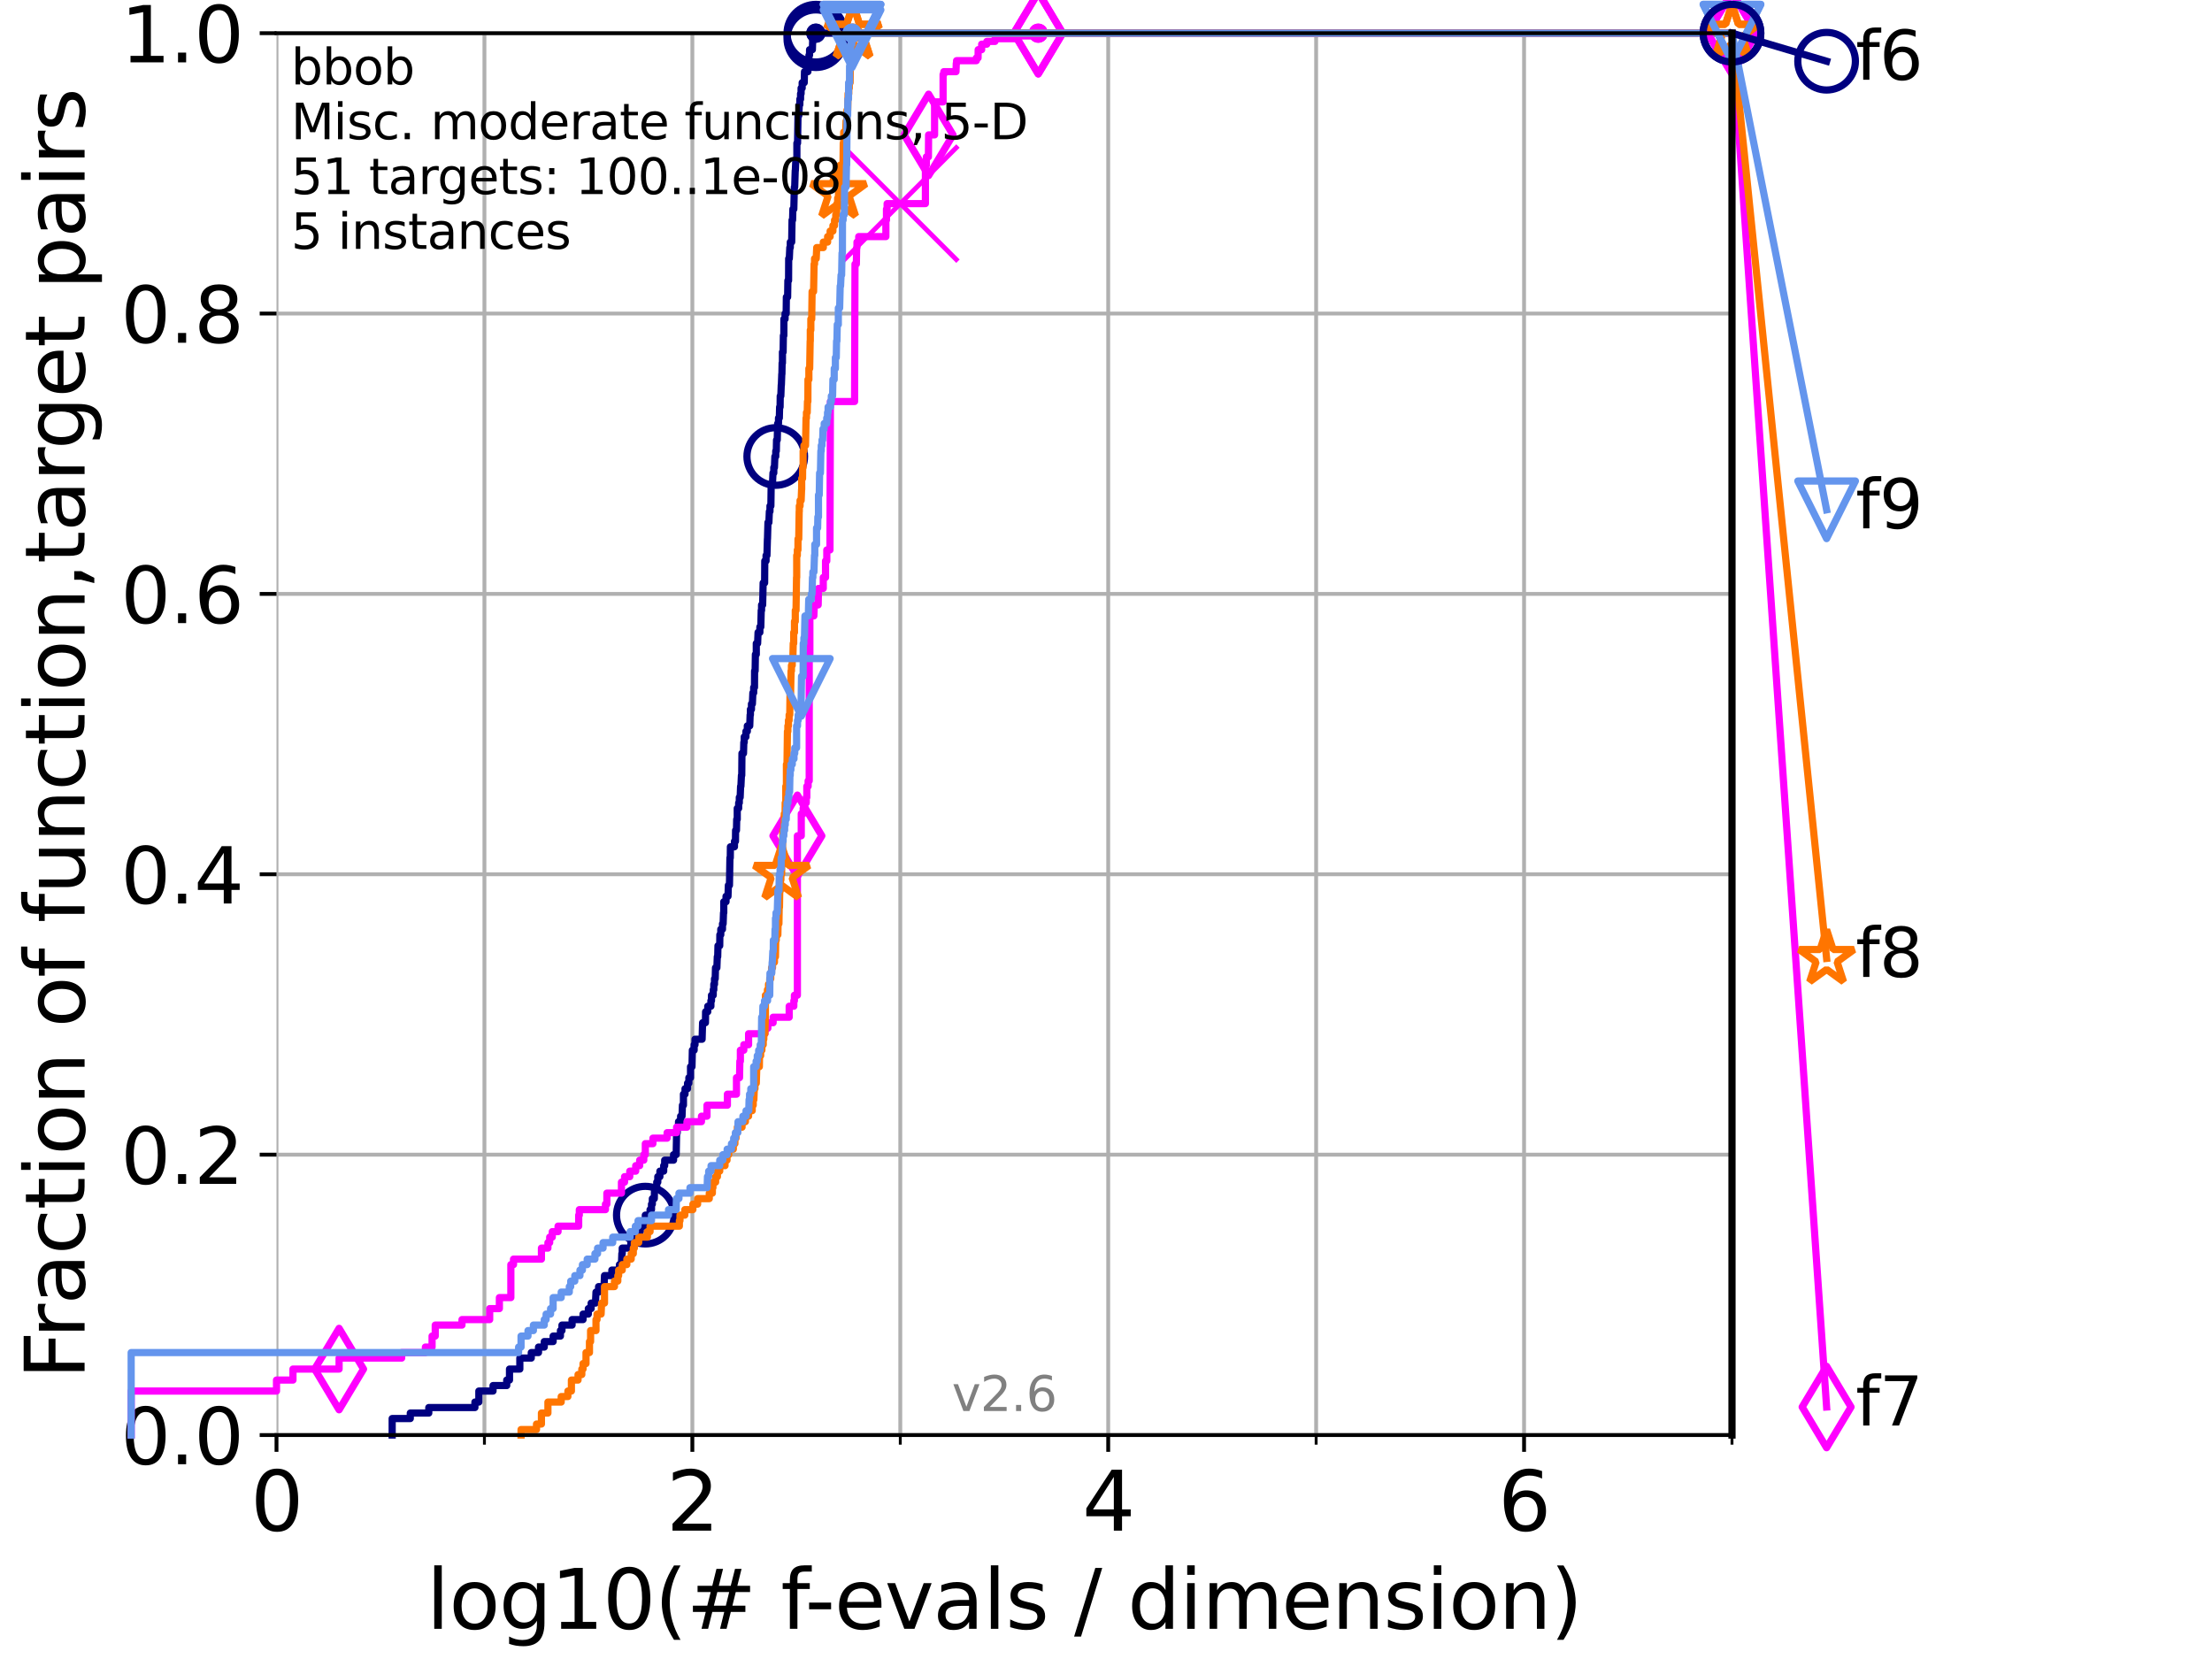 <?xml version="1.0" encoding="utf-8" standalone="no"?>
<!DOCTYPE svg PUBLIC "-//W3C//DTD SVG 1.1//EN"
  "http://www.w3.org/Graphics/SVG/1.1/DTD/svg11.dtd">
<svg xmlns:xlink="http://www.w3.org/1999/xlink" width="460.8pt" height="345.6pt" viewBox="0 0 460.8 345.6" xmlns="http://www.w3.org/2000/svg" version="1.1">
 <defs>
  <style type="text/css">*{stroke-linejoin: round; stroke-linecap: butt}</style>
 </defs>
 <g id="figure_1">
  <g id="patch_1">
   <path d="M 0 345.6 
L 460.8 345.6 
L 460.8 0 
L 0 0 
z
" style="fill: #ffffff"/>
  </g>
  <g id="axes_1">
   <g id="patch_2">
    <path d="M 57.6 298.944 
L 360.806 298.944 
L 360.806 6.912 
L 57.6 6.912 
z
" style="fill: #ffffff"/>
   </g>
   <g id="matplotlib.axis_1">
    <g id="xtick_1">
     <g id="line2d_1">
      <path d="M 57.6 298.944 
L 57.6 6.912 
" clip-path="url(#p0a3bfbf26c)" style="fill: none; stroke: #b0b0b0; stroke-width: 0.8; stroke-linecap: square"/>
     </g>
     <g id="line2d_2">
      <defs>
       <path id="m9d7743ea3b" d="M 0 0 
L 0 3.5 
" style="stroke: #000000; stroke-width: 0.8"/>
      </defs>
      <g>
       <use xlink:href="#m9d7743ea3b" x="57.6" y="298.944" style="stroke: #000000; stroke-width: 0.8"/>
      </g>
     </g>
     <g id="text_1">
      <!-- 0 -->
      <g transform="translate(52.192 318.861)scale(0.17 -0.17)">
       <defs>
        <path id="DejaVuSans-30" d="M 2034 4250 
Q 1547 4250 1301 3770 
Q 1056 3291 1056 2328 
Q 1056 1369 1301 889 
Q 1547 409 2034 409 
Q 2525 409 2770 889 
Q 3016 1369 3016 2328 
Q 3016 3291 2770 3770 
Q 2525 4250 2034 4250 
z
M 2034 4750 
Q 2819 4750 3233 4129 
Q 3647 3509 3647 2328 
Q 3647 1150 3233 529 
Q 2819 -91 2034 -91 
Q 1250 -91 836 529 
Q 422 1150 422 2328 
Q 422 3509 836 4129 
Q 1250 4750 2034 4750 
z
" transform="scale(0.016)"/>
       </defs>
       <use xlink:href="#DejaVuSans-30"/>
      </g>
     </g>
    </g>
    <g id="xtick_2">
     <g id="line2d_3">
      <path d="M 144.23 298.944 
L 144.23 6.912 
" clip-path="url(#p0a3bfbf26c)" style="fill: none; stroke: #b0b0b0; stroke-width: 0.8; stroke-linecap: square"/>
     </g>
     <g id="line2d_4">
      <g>
       <use xlink:href="#m9d7743ea3b" x="144.23" y="298.944" style="stroke: #000000; stroke-width: 0.8"/>
      </g>
     </g>
     <g id="text_2">
      <!-- 2 -->
      <g transform="translate(138.822 318.861)scale(0.17 -0.17)">
       <defs>
        <path id="DejaVuSans-32" d="M 1228 531 
L 3431 531 
L 3431 0 
L 469 0 
L 469 531 
Q 828 903 1448 1529 
Q 2069 2156 2228 2338 
Q 2531 2678 2651 2914 
Q 2772 3150 2772 3378 
Q 2772 3750 2511 3984 
Q 2250 4219 1831 4219 
Q 1534 4219 1204 4116 
Q 875 4013 500 3803 
L 500 4441 
Q 881 4594 1212 4672 
Q 1544 4750 1819 4750 
Q 2544 4750 2975 4387 
Q 3406 4025 3406 3419 
Q 3406 3131 3298 2873 
Q 3191 2616 2906 2266 
Q 2828 2175 2409 1742 
Q 1991 1309 1228 531 
z
" transform="scale(0.016)"/>
       </defs>
       <use xlink:href="#DejaVuSans-32"/>
      </g>
     </g>
    </g>
    <g id="xtick_3">
     <g id="line2d_5">
      <path d="M 230.861 298.944 
L 230.861 6.912 
" clip-path="url(#p0a3bfbf26c)" style="fill: none; stroke: #b0b0b0; stroke-width: 0.8; stroke-linecap: square"/>
     </g>
     <g id="line2d_6">
      <g>
       <use xlink:href="#m9d7743ea3b" x="230.861" y="298.944" style="stroke: #000000; stroke-width: 0.8"/>
      </g>
     </g>
     <g id="text_3">
      <!-- 4 -->
      <g transform="translate(225.453 318.861)scale(0.17 -0.17)">
       <defs>
        <path id="DejaVuSans-34" d="M 2419 4116 
L 825 1625 
L 2419 1625 
L 2419 4116 
z
M 2253 4666 
L 3047 4666 
L 3047 1625 
L 3713 1625 
L 3713 1100 
L 3047 1100 
L 3047 0 
L 2419 0 
L 2419 1100 
L 313 1100 
L 313 1709 
L 2253 4666 
z
" transform="scale(0.016)"/>
       </defs>
       <use xlink:href="#DejaVuSans-34"/>
      </g>
     </g>
    </g>
    <g id="xtick_4">
     <g id="line2d_7">
      <path d="M 317.491 298.944 
L 317.491 6.912 
" clip-path="url(#p0a3bfbf26c)" style="fill: none; stroke: #b0b0b0; stroke-width: 0.8; stroke-linecap: square"/>
     </g>
     <g id="line2d_8">
      <g>
       <use xlink:href="#m9d7743ea3b" x="317.491" y="298.944" style="stroke: #000000; stroke-width: 0.8"/>
      </g>
     </g>
     <g id="text_4">
      <!-- 6 -->
      <g transform="translate(312.083 318.861)scale(0.17 -0.17)">
       <defs>
        <path id="DejaVuSans-36" d="M 2113 2584 
Q 1688 2584 1439 2293 
Q 1191 2003 1191 1497 
Q 1191 994 1439 701 
Q 1688 409 2113 409 
Q 2538 409 2786 701 
Q 3034 994 3034 1497 
Q 3034 2003 2786 2293 
Q 2538 2584 2113 2584 
z
M 3366 4563 
L 3366 3988 
Q 3128 4100 2886 4159 
Q 2644 4219 2406 4219 
Q 1781 4219 1451 3797 
Q 1122 3375 1075 2522 
Q 1259 2794 1537 2939 
Q 1816 3084 2150 3084 
Q 2853 3084 3261 2657 
Q 3669 2231 3669 1497 
Q 3669 778 3244 343 
Q 2819 -91 2113 -91 
Q 1303 -91 875 529 
Q 447 1150 447 2328 
Q 447 3434 972 4092 
Q 1497 4750 2381 4750 
Q 2619 4750 2861 4703 
Q 3103 4656 3366 4563 
z
" transform="scale(0.016)"/>
       </defs>
       <use xlink:href="#DejaVuSans-36"/>
      </g>
     </g>
    </g>
    <g id="xtick_5">
     <g id="line2d_9">
      <path d="M 100.915 298.944 
L 100.915 6.912 
" clip-path="url(#p0a3bfbf26c)" style="fill: none; stroke: #b0b0b0; stroke-width: 0.8; stroke-linecap: square"/>
     </g>
     <g id="line2d_10">
      <defs>
       <path id="m2e4282a8ce" d="M 0 0 
L 0 2 
" style="stroke: #000000; stroke-width: 0.6"/>
      </defs>
      <g>
       <use xlink:href="#m2e4282a8ce" x="100.915" y="298.944" style="stroke: #000000; stroke-width: 0.6"/>
      </g>
     </g>
    </g>
    <g id="xtick_6">
     <g id="line2d_11">
      <path d="M 187.546 298.944 
L 187.546 6.912 
" clip-path="url(#p0a3bfbf26c)" style="fill: none; stroke: #b0b0b0; stroke-width: 0.8; stroke-linecap: square"/>
     </g>
     <g id="line2d_12">
      <g>
       <use xlink:href="#m2e4282a8ce" x="187.546" y="298.944" style="stroke: #000000; stroke-width: 0.6"/>
      </g>
     </g>
    </g>
    <g id="xtick_7">
     <g id="line2d_13">
      <path d="M 274.176 298.944 
L 274.176 6.912 
" clip-path="url(#p0a3bfbf26c)" style="fill: none; stroke: #b0b0b0; stroke-width: 0.8; stroke-linecap: square"/>
     </g>
     <g id="line2d_14">
      <g>
       <use xlink:href="#m2e4282a8ce" x="274.176" y="298.944" style="stroke: #000000; stroke-width: 0.6"/>
      </g>
     </g>
    </g>
    <g id="xtick_8">
     <g id="line2d_15">
      <path d="M 360.806 298.944 
L 360.806 6.912 
" clip-path="url(#p0a3bfbf26c)" style="fill: none; stroke: #b0b0b0; stroke-width: 0.8; stroke-linecap: square"/>
     </g>
     <g id="line2d_16">
      <g>
       <use xlink:href="#m2e4282a8ce" x="360.806" y="298.944" style="stroke: #000000; stroke-width: 0.6"/>
      </g>
     </g>
    </g>
    <g id="text_5">
     <!-- log10(# f-evals / dimension) -->
     <g transform="translate(88.823 339.314)scale(0.17 -0.17)">
      <defs>
       <path id="DejaVuSans-6c" d="M 603 4863 
L 1178 4863 
L 1178 0 
L 603 0 
L 603 4863 
z
" transform="scale(0.016)"/>
       <path id="DejaVuSans-6f" d="M 1959 3097 
Q 1497 3097 1228 2736 
Q 959 2375 959 1747 
Q 959 1119 1226 758 
Q 1494 397 1959 397 
Q 2419 397 2687 759 
Q 2956 1122 2956 1747 
Q 2956 2369 2687 2733 
Q 2419 3097 1959 3097 
z
M 1959 3584 
Q 2709 3584 3137 3096 
Q 3566 2609 3566 1747 
Q 3566 888 3137 398 
Q 2709 -91 1959 -91 
Q 1206 -91 779 398 
Q 353 888 353 1747 
Q 353 2609 779 3096 
Q 1206 3584 1959 3584 
z
" transform="scale(0.016)"/>
       <path id="DejaVuSans-67" d="M 2906 1791 
Q 2906 2416 2648 2759 
Q 2391 3103 1925 3103 
Q 1463 3103 1205 2759 
Q 947 2416 947 1791 
Q 947 1169 1205 825 
Q 1463 481 1925 481 
Q 2391 481 2648 825 
Q 2906 1169 2906 1791 
z
M 3481 434 
Q 3481 -459 3084 -895 
Q 2688 -1331 1869 -1331 
Q 1566 -1331 1297 -1286 
Q 1028 -1241 775 -1147 
L 775 -588 
Q 1028 -725 1275 -790 
Q 1522 -856 1778 -856 
Q 2344 -856 2625 -561 
Q 2906 -266 2906 331 
L 2906 616 
Q 2728 306 2450 153 
Q 2172 0 1784 0 
Q 1141 0 747 490 
Q 353 981 353 1791 
Q 353 2603 747 3093 
Q 1141 3584 1784 3584 
Q 2172 3584 2450 3431 
Q 2728 3278 2906 2969 
L 2906 3500 
L 3481 3500 
L 3481 434 
z
" transform="scale(0.016)"/>
       <path id="DejaVuSans-31" d="M 794 531 
L 1825 531 
L 1825 4091 
L 703 3866 
L 703 4441 
L 1819 4666 
L 2450 4666 
L 2450 531 
L 3481 531 
L 3481 0 
L 794 0 
L 794 531 
z
" transform="scale(0.016)"/>
       <path id="DejaVuSans-28" d="M 1984 4856 
Q 1566 4138 1362 3434 
Q 1159 2731 1159 2009 
Q 1159 1288 1364 580 
Q 1569 -128 1984 -844 
L 1484 -844 
Q 1016 -109 783 600 
Q 550 1309 550 2009 
Q 550 2706 781 3412 
Q 1013 4119 1484 4856 
L 1984 4856 
z
" transform="scale(0.016)"/>
       <path id="DejaVuSans-23" d="M 3272 2816 
L 2363 2816 
L 2100 1772 
L 3016 1772 
L 3272 2816 
z
M 2803 4594 
L 2478 3297 
L 3391 3297 
L 3719 4594 
L 4219 4594 
L 3897 3297 
L 4872 3297 
L 4872 2816 
L 3775 2816 
L 3519 1772 
L 4513 1772 
L 4513 1294 
L 3397 1294 
L 3072 0 
L 2572 0 
L 2894 1294 
L 1978 1294 
L 1656 0 
L 1153 0 
L 1478 1294 
L 494 1294 
L 494 1772 
L 1594 1772 
L 1856 2816 
L 850 2816 
L 850 3297 
L 1978 3297 
L 2297 4594 
L 2803 4594 
z
" transform="scale(0.016)"/>
       <path id="DejaVuSans-20" transform="scale(0.016)"/>
       <path id="DejaVuSans-66" d="M 2375 4863 
L 2375 4384 
L 1825 4384 
Q 1516 4384 1395 4259 
Q 1275 4134 1275 3809 
L 1275 3500 
L 2222 3500 
L 2222 3053 
L 1275 3053 
L 1275 0 
L 697 0 
L 697 3053 
L 147 3053 
L 147 3500 
L 697 3500 
L 697 3744 
Q 697 4328 969 4595 
Q 1241 4863 1831 4863 
L 2375 4863 
z
" transform="scale(0.016)"/>
       <path id="DejaVuSans-2d" d="M 313 2009 
L 1997 2009 
L 1997 1497 
L 313 1497 
L 313 2009 
z
" transform="scale(0.016)"/>
       <path id="DejaVuSans-65" d="M 3597 1894 
L 3597 1613 
L 953 1613 
Q 991 1019 1311 708 
Q 1631 397 2203 397 
Q 2534 397 2845 478 
Q 3156 559 3463 722 
L 3463 178 
Q 3153 47 2828 -22 
Q 2503 -91 2169 -91 
Q 1331 -91 842 396 
Q 353 884 353 1716 
Q 353 2575 817 3079 
Q 1281 3584 2069 3584 
Q 2775 3584 3186 3129 
Q 3597 2675 3597 1894 
z
M 3022 2063 
Q 3016 2534 2758 2815 
Q 2500 3097 2075 3097 
Q 1594 3097 1305 2825 
Q 1016 2553 972 2059 
L 3022 2063 
z
" transform="scale(0.016)"/>
       <path id="DejaVuSans-76" d="M 191 3500 
L 800 3500 
L 1894 563 
L 2988 3500 
L 3597 3500 
L 2284 0 
L 1503 0 
L 191 3500 
z
" transform="scale(0.016)"/>
       <path id="DejaVuSans-61" d="M 2194 1759 
Q 1497 1759 1228 1600 
Q 959 1441 959 1056 
Q 959 750 1161 570 
Q 1363 391 1709 391 
Q 2188 391 2477 730 
Q 2766 1069 2766 1631 
L 2766 1759 
L 2194 1759 
z
M 3341 1997 
L 3341 0 
L 2766 0 
L 2766 531 
Q 2569 213 2275 61 
Q 1981 -91 1556 -91 
Q 1019 -91 701 211 
Q 384 513 384 1019 
Q 384 1609 779 1909 
Q 1175 2209 1959 2209 
L 2766 2209 
L 2766 2266 
Q 2766 2663 2505 2880 
Q 2244 3097 1772 3097 
Q 1472 3097 1187 3025 
Q 903 2953 641 2809 
L 641 3341 
Q 956 3463 1253 3523 
Q 1550 3584 1831 3584 
Q 2591 3584 2966 3190 
Q 3341 2797 3341 1997 
z
" transform="scale(0.016)"/>
       <path id="DejaVuSans-73" d="M 2834 3397 
L 2834 2853 
Q 2591 2978 2328 3040 
Q 2066 3103 1784 3103 
Q 1356 3103 1142 2972 
Q 928 2841 928 2578 
Q 928 2378 1081 2264 
Q 1234 2150 1697 2047 
L 1894 2003 
Q 2506 1872 2764 1633 
Q 3022 1394 3022 966 
Q 3022 478 2636 193 
Q 2250 -91 1575 -91 
Q 1294 -91 989 -36 
Q 684 19 347 128 
L 347 722 
Q 666 556 975 473 
Q 1284 391 1588 391 
Q 1994 391 2212 530 
Q 2431 669 2431 922 
Q 2431 1156 2273 1281 
Q 2116 1406 1581 1522 
L 1381 1569 
Q 847 1681 609 1914 
Q 372 2147 372 2553 
Q 372 3047 722 3315 
Q 1072 3584 1716 3584 
Q 2034 3584 2315 3537 
Q 2597 3491 2834 3397 
z
" transform="scale(0.016)"/>
       <path id="DejaVuSans-2f" d="M 1625 4666 
L 2156 4666 
L 531 -594 
L 0 -594 
L 1625 4666 
z
" transform="scale(0.016)"/>
       <path id="DejaVuSans-64" d="M 2906 2969 
L 2906 4863 
L 3481 4863 
L 3481 0 
L 2906 0 
L 2906 525 
Q 2725 213 2448 61 
Q 2172 -91 1784 -91 
Q 1150 -91 751 415 
Q 353 922 353 1747 
Q 353 2572 751 3078 
Q 1150 3584 1784 3584 
Q 2172 3584 2448 3432 
Q 2725 3281 2906 2969 
z
M 947 1747 
Q 947 1113 1208 752 
Q 1469 391 1925 391 
Q 2381 391 2643 752 
Q 2906 1113 2906 1747 
Q 2906 2381 2643 2742 
Q 2381 3103 1925 3103 
Q 1469 3103 1208 2742 
Q 947 2381 947 1747 
z
" transform="scale(0.016)"/>
       <path id="DejaVuSans-69" d="M 603 3500 
L 1178 3500 
L 1178 0 
L 603 0 
L 603 3500 
z
M 603 4863 
L 1178 4863 
L 1178 4134 
L 603 4134 
L 603 4863 
z
" transform="scale(0.016)"/>
       <path id="DejaVuSans-6d" d="M 3328 2828 
Q 3544 3216 3844 3400 
Q 4144 3584 4550 3584 
Q 5097 3584 5394 3201 
Q 5691 2819 5691 2113 
L 5691 0 
L 5113 0 
L 5113 2094 
Q 5113 2597 4934 2840 
Q 4756 3084 4391 3084 
Q 3944 3084 3684 2787 
Q 3425 2491 3425 1978 
L 3425 0 
L 2847 0 
L 2847 2094 
Q 2847 2600 2669 2842 
Q 2491 3084 2119 3084 
Q 1678 3084 1418 2786 
Q 1159 2488 1159 1978 
L 1159 0 
L 581 0 
L 581 3500 
L 1159 3500 
L 1159 2956 
Q 1356 3278 1631 3431 
Q 1906 3584 2284 3584 
Q 2666 3584 2933 3390 
Q 3200 3197 3328 2828 
z
" transform="scale(0.016)"/>
       <path id="DejaVuSans-6e" d="M 3513 2113 
L 3513 0 
L 2938 0 
L 2938 2094 
Q 2938 2591 2744 2837 
Q 2550 3084 2163 3084 
Q 1697 3084 1428 2787 
Q 1159 2491 1159 1978 
L 1159 0 
L 581 0 
L 581 3500 
L 1159 3500 
L 1159 2956 
Q 1366 3272 1645 3428 
Q 1925 3584 2291 3584 
Q 2894 3584 3203 3211 
Q 3513 2838 3513 2113 
z
" transform="scale(0.016)"/>
       <path id="DejaVuSans-29" d="M 513 4856 
L 1013 4856 
Q 1481 4119 1714 3412 
Q 1947 2706 1947 2009 
Q 1947 1309 1714 600 
Q 1481 -109 1013 -844 
L 513 -844 
Q 928 -128 1133 580 
Q 1338 1288 1338 2009 
Q 1338 2731 1133 3434 
Q 928 4138 513 4856 
z
" transform="scale(0.016)"/>
      </defs>
      <use xlink:href="#DejaVuSans-6c"/>
      <use xlink:href="#DejaVuSans-6f" x="27.783"/>
      <use xlink:href="#DejaVuSans-67" x="88.965"/>
      <use xlink:href="#DejaVuSans-31" x="152.441"/>
      <use xlink:href="#DejaVuSans-30" x="216.064"/>
      <use xlink:href="#DejaVuSans-28" x="279.688"/>
      <use xlink:href="#DejaVuSans-23" x="318.701"/>
      <use xlink:href="#DejaVuSans-20" x="402.49"/>
      <use xlink:href="#DejaVuSans-66" x="434.277"/>
      <use xlink:href="#DejaVuSans-2d" x="463.982"/>
      <use xlink:href="#DejaVuSans-65" x="500.066"/>
      <use xlink:href="#DejaVuSans-76" x="561.59"/>
      <use xlink:href="#DejaVuSans-61" x="620.77"/>
      <use xlink:href="#DejaVuSans-6c" x="682.049"/>
      <use xlink:href="#DejaVuSans-73" x="709.832"/>
      <use xlink:href="#DejaVuSans-20" x="761.932"/>
      <use xlink:href="#DejaVuSans-2f" x="793.719"/>
      <use xlink:href="#DejaVuSans-20" x="827.41"/>
      <use xlink:href="#DejaVuSans-64" x="859.197"/>
      <use xlink:href="#DejaVuSans-69" x="922.674"/>
      <use xlink:href="#DejaVuSans-6d" x="950.457"/>
      <use xlink:href="#DejaVuSans-65" x="1047.869"/>
      <use xlink:href="#DejaVuSans-6e" x="1109.393"/>
      <use xlink:href="#DejaVuSans-73" x="1172.771"/>
      <use xlink:href="#DejaVuSans-69" x="1224.871"/>
      <use xlink:href="#DejaVuSans-6f" x="1252.654"/>
      <use xlink:href="#DejaVuSans-6e" x="1313.836"/>
      <use xlink:href="#DejaVuSans-29" x="1377.215"/>
     </g>
    </g>
   </g>
   <g id="matplotlib.axis_2">
    <g id="ytick_1">
     <g id="line2d_17">
      <path d="M 57.6 298.944 
L 360.806 298.944 
" clip-path="url(#p0a3bfbf26c)" style="fill: none; stroke: #b0b0b0; stroke-width: 0.8; stroke-linecap: square"/>
     </g>
     <g id="line2d_18">
      <defs>
       <path id="mc5a9647917" d="M 0 0 
L -3.5 0 
" style="stroke: #000000; stroke-width: 0.8"/>
      </defs>
      <g>
       <use xlink:href="#mc5a9647917" x="57.6" y="298.944" style="stroke: #000000; stroke-width: 0.8"/>
      </g>
     </g>
     <g id="text_6">
      <!-- 0.0 -->
      <g transform="translate(25.155 305.023)scale(0.16 -0.16)">
       <defs>
        <path id="DejaVuSans-2e" d="M 684 794 
L 1344 794 
L 1344 0 
L 684 0 
L 684 794 
z
" transform="scale(0.016)"/>
       </defs>
       <use xlink:href="#DejaVuSans-30"/>
       <use xlink:href="#DejaVuSans-2e" x="63.623"/>
       <use xlink:href="#DejaVuSans-30" x="95.41"/>
      </g>
     </g>
    </g>
    <g id="ytick_2">
     <g id="line2d_19">
      <path d="M 57.6 240.538 
L 360.806 240.538 
" clip-path="url(#p0a3bfbf26c)" style="fill: none; stroke: #b0b0b0; stroke-width: 0.8; stroke-linecap: square"/>
     </g>
     <g id="line2d_20">
      <g>
       <use xlink:href="#mc5a9647917" x="57.6" y="240.538" style="stroke: #000000; stroke-width: 0.8"/>
      </g>
     </g>
     <g id="text_7">
      <!-- 0.2 -->
      <g transform="translate(25.155 246.616)scale(0.16 -0.16)">
       <use xlink:href="#DejaVuSans-30"/>
       <use xlink:href="#DejaVuSans-2e" x="63.623"/>
       <use xlink:href="#DejaVuSans-32" x="95.41"/>
      </g>
     </g>
    </g>
    <g id="ytick_3">
     <g id="line2d_21">
      <path d="M 57.6 182.131 
L 360.806 182.131 
" clip-path="url(#p0a3bfbf26c)" style="fill: none; stroke: #b0b0b0; stroke-width: 0.8; stroke-linecap: square"/>
     </g>
     <g id="line2d_22">
      <g>
       <use xlink:href="#mc5a9647917" x="57.6" y="182.131" style="stroke: #000000; stroke-width: 0.8"/>
      </g>
     </g>
     <g id="text_8">
      <!-- 0.4 -->
      <g transform="translate(25.155 188.21)scale(0.16 -0.16)">
       <use xlink:href="#DejaVuSans-30"/>
       <use xlink:href="#DejaVuSans-2e" x="63.623"/>
       <use xlink:href="#DejaVuSans-34" x="95.41"/>
      </g>
     </g>
    </g>
    <g id="ytick_4">
     <g id="line2d_23">
      <path d="M 57.6 123.725 
L 360.806 123.725 
" clip-path="url(#p0a3bfbf26c)" style="fill: none; stroke: #b0b0b0; stroke-width: 0.8; stroke-linecap: square"/>
     </g>
     <g id="line2d_24">
      <g>
       <use xlink:href="#mc5a9647917" x="57.6" y="123.725" style="stroke: #000000; stroke-width: 0.8"/>
      </g>
     </g>
     <g id="text_9">
      <!-- 0.6 -->
      <g transform="translate(25.155 129.804)scale(0.16 -0.16)">
       <use xlink:href="#DejaVuSans-30"/>
       <use xlink:href="#DejaVuSans-2e" x="63.623"/>
       <use xlink:href="#DejaVuSans-36" x="95.41"/>
      </g>
     </g>
    </g>
    <g id="ytick_5">
     <g id="line2d_25">
      <path d="M 57.6 65.318 
L 360.806 65.318 
" clip-path="url(#p0a3bfbf26c)" style="fill: none; stroke: #b0b0b0; stroke-width: 0.8; stroke-linecap: square"/>
     </g>
     <g id="line2d_26">
      <g>
       <use xlink:href="#mc5a9647917" x="57.6" y="65.318" style="stroke: #000000; stroke-width: 0.8"/>
      </g>
     </g>
     <g id="text_10">
      <!-- 0.8 -->
      <g transform="translate(25.155 71.397)scale(0.16 -0.16)">
       <defs>
        <path id="DejaVuSans-38" d="M 2034 2216 
Q 1584 2216 1326 1975 
Q 1069 1734 1069 1313 
Q 1069 891 1326 650 
Q 1584 409 2034 409 
Q 2484 409 2743 651 
Q 3003 894 3003 1313 
Q 3003 1734 2745 1975 
Q 2488 2216 2034 2216 
z
M 1403 2484 
Q 997 2584 770 2862 
Q 544 3141 544 3541 
Q 544 4100 942 4425 
Q 1341 4750 2034 4750 
Q 2731 4750 3128 4425 
Q 3525 4100 3525 3541 
Q 3525 3141 3298 2862 
Q 3072 2584 2669 2484 
Q 3125 2378 3379 2068 
Q 3634 1759 3634 1313 
Q 3634 634 3220 271 
Q 2806 -91 2034 -91 
Q 1263 -91 848 271 
Q 434 634 434 1313 
Q 434 1759 690 2068 
Q 947 2378 1403 2484 
z
M 1172 3481 
Q 1172 3119 1398 2916 
Q 1625 2713 2034 2713 
Q 2441 2713 2670 2916 
Q 2900 3119 2900 3481 
Q 2900 3844 2670 4047 
Q 2441 4250 2034 4250 
Q 1625 4250 1398 4047 
Q 1172 3844 1172 3481 
z
" transform="scale(0.016)"/>
       </defs>
       <use xlink:href="#DejaVuSans-30"/>
       <use xlink:href="#DejaVuSans-2e" x="63.623"/>
       <use xlink:href="#DejaVuSans-38" x="95.41"/>
      </g>
     </g>
    </g>
    <g id="ytick_6">
     <g id="line2d_27">
      <path d="M 57.6 6.912 
L 360.806 6.912 
" clip-path="url(#p0a3bfbf26c)" style="fill: none; stroke: #b0b0b0; stroke-width: 0.8; stroke-linecap: square"/>
     </g>
     <g id="line2d_28">
      <g>
       <use xlink:href="#mc5a9647917" x="57.6" y="6.912" style="stroke: #000000; stroke-width: 0.8"/>
      </g>
     </g>
     <g id="text_11">
      <!-- 1.0 -->
      <g transform="translate(25.155 12.991)scale(0.16 -0.16)">
       <use xlink:href="#DejaVuSans-31"/>
       <use xlink:href="#DejaVuSans-2e" x="63.623"/>
       <use xlink:href="#DejaVuSans-30" x="95.41"/>
      </g>
     </g>
    </g>
    <g id="text_12">
     <!-- Fraction of function,target pairs -->
     <g transform="translate(17.62 287.313)rotate(-90)scale(0.17 -0.17)">
      <defs>
       <path id="DejaVuSans-46" d="M 628 4666 
L 3309 4666 
L 3309 4134 
L 1259 4134 
L 1259 2759 
L 3109 2759 
L 3109 2228 
L 1259 2228 
L 1259 0 
L 628 0 
L 628 4666 
z
" transform="scale(0.016)"/>
       <path id="DejaVuSans-72" d="M 2631 2963 
Q 2534 3019 2420 3045 
Q 2306 3072 2169 3072 
Q 1681 3072 1420 2755 
Q 1159 2438 1159 1844 
L 1159 0 
L 581 0 
L 581 3500 
L 1159 3500 
L 1159 2956 
Q 1341 3275 1631 3429 
Q 1922 3584 2338 3584 
Q 2397 3584 2469 3576 
Q 2541 3569 2628 3553 
L 2631 2963 
z
" transform="scale(0.016)"/>
       <path id="DejaVuSans-63" d="M 3122 3366 
L 3122 2828 
Q 2878 2963 2633 3030 
Q 2388 3097 2138 3097 
Q 1578 3097 1268 2742 
Q 959 2388 959 1747 
Q 959 1106 1268 751 
Q 1578 397 2138 397 
Q 2388 397 2633 464 
Q 2878 531 3122 666 
L 3122 134 
Q 2881 22 2623 -34 
Q 2366 -91 2075 -91 
Q 1284 -91 818 406 
Q 353 903 353 1747 
Q 353 2603 823 3093 
Q 1294 3584 2113 3584 
Q 2378 3584 2631 3529 
Q 2884 3475 3122 3366 
z
" transform="scale(0.016)"/>
       <path id="DejaVuSans-74" d="M 1172 4494 
L 1172 3500 
L 2356 3500 
L 2356 3053 
L 1172 3053 
L 1172 1153 
Q 1172 725 1289 603 
Q 1406 481 1766 481 
L 2356 481 
L 2356 0 
L 1766 0 
Q 1100 0 847 248 
Q 594 497 594 1153 
L 594 3053 
L 172 3053 
L 172 3500 
L 594 3500 
L 594 4494 
L 1172 4494 
z
" transform="scale(0.016)"/>
       <path id="DejaVuSans-75" d="M 544 1381 
L 544 3500 
L 1119 3500 
L 1119 1403 
Q 1119 906 1312 657 
Q 1506 409 1894 409 
Q 2359 409 2629 706 
Q 2900 1003 2900 1516 
L 2900 3500 
L 3475 3500 
L 3475 0 
L 2900 0 
L 2900 538 
Q 2691 219 2414 64 
Q 2138 -91 1772 -91 
Q 1169 -91 856 284 
Q 544 659 544 1381 
z
M 1991 3584 
L 1991 3584 
z
" transform="scale(0.016)"/>
       <path id="DejaVuSans-2c" d="M 750 794 
L 1409 794 
L 1409 256 
L 897 -744 
L 494 -744 
L 750 256 
L 750 794 
z
" transform="scale(0.016)"/>
       <path id="DejaVuSans-70" d="M 1159 525 
L 1159 -1331 
L 581 -1331 
L 581 3500 
L 1159 3500 
L 1159 2969 
Q 1341 3281 1617 3432 
Q 1894 3584 2278 3584 
Q 2916 3584 3314 3078 
Q 3713 2572 3713 1747 
Q 3713 922 3314 415 
Q 2916 -91 2278 -91 
Q 1894 -91 1617 61 
Q 1341 213 1159 525 
z
M 3116 1747 
Q 3116 2381 2855 2742 
Q 2594 3103 2138 3103 
Q 1681 3103 1420 2742 
Q 1159 2381 1159 1747 
Q 1159 1113 1420 752 
Q 1681 391 2138 391 
Q 2594 391 2855 752 
Q 3116 1113 3116 1747 
z
" transform="scale(0.016)"/>
      </defs>
      <use xlink:href="#DejaVuSans-46"/>
      <use xlink:href="#DejaVuSans-72" x="50.27"/>
      <use xlink:href="#DejaVuSans-61" x="91.383"/>
      <use xlink:href="#DejaVuSans-63" x="152.662"/>
      <use xlink:href="#DejaVuSans-74" x="207.643"/>
      <use xlink:href="#DejaVuSans-69" x="246.852"/>
      <use xlink:href="#DejaVuSans-6f" x="274.635"/>
      <use xlink:href="#DejaVuSans-6e" x="335.816"/>
      <use xlink:href="#DejaVuSans-20" x="399.195"/>
      <use xlink:href="#DejaVuSans-6f" x="430.982"/>
      <use xlink:href="#DejaVuSans-66" x="492.164"/>
      <use xlink:href="#DejaVuSans-20" x="527.369"/>
      <use xlink:href="#DejaVuSans-66" x="559.156"/>
      <use xlink:href="#DejaVuSans-75" x="594.361"/>
      <use xlink:href="#DejaVuSans-6e" x="657.74"/>
      <use xlink:href="#DejaVuSans-63" x="721.119"/>
      <use xlink:href="#DejaVuSans-74" x="776.1"/>
      <use xlink:href="#DejaVuSans-69" x="815.309"/>
      <use xlink:href="#DejaVuSans-6f" x="843.092"/>
      <use xlink:href="#DejaVuSans-6e" x="904.273"/>
      <use xlink:href="#DejaVuSans-2c" x="967.652"/>
      <use xlink:href="#DejaVuSans-74" x="999.439"/>
      <use xlink:href="#DejaVuSans-61" x="1038.648"/>
      <use xlink:href="#DejaVuSans-72" x="1099.928"/>
      <use xlink:href="#DejaVuSans-67" x="1139.291"/>
      <use xlink:href="#DejaVuSans-65" x="1202.768"/>
      <use xlink:href="#DejaVuSans-74" x="1264.291"/>
      <use xlink:href="#DejaVuSans-20" x="1303.5"/>
      <use xlink:href="#DejaVuSans-70" x="1335.287"/>
      <use xlink:href="#DejaVuSans-61" x="1398.764"/>
      <use xlink:href="#DejaVuSans-69" x="1460.043"/>
      <use xlink:href="#DejaVuSans-72" x="1487.826"/>
      <use xlink:href="#DejaVuSans-73" x="1528.939"/>
     </g>
    </g>
   </g>
   <g id="line2d_29">
    <defs>
     <path id="m7ab0996636" d="M 0 1.5 
C 0.398 1.5 0.779 1.342 1.061 1.061 
C 1.342 0.779 1.5 0.398 1.5 0 
C 1.5 -0.398 1.342 -0.779 1.061 -1.061 
C 0.779 -1.342 0.398 -1.5 0 -1.5 
C -0.398 -1.5 -0.779 -1.342 -1.061 -1.061 
C -1.342 -0.779 -1.5 -0.398 -1.5 0 
C -1.5 0.398 -1.342 0.779 -1.061 1.061 
C -0.779 1.342 -0.398 1.5 0 1.5 
z
" style="stroke: #000080"/>
    </defs>
    <g>
     <use xlink:href="#m7ab0996636" x="169.957" y="6.912" style="fill: #000080; stroke: #000080"/>
     <use xlink:href="#m7ab0996636" x="169.957" y="6.912" style="fill: #000080; stroke: #000080"/>
    </g>
   </g>
   <g id="line2d_30">
    <path d="M 81.696 298.944 
L 81.696 295.508 
L 85.471 295.508 
L 85.471 294.363 
L 89.324 294.363 
L 89.324 293.218 
L 98.933 293.218 
L 98.933 292.073 
L 99.751 292.073 
L 99.751 289.782 
L 102.708 289.782 
L 102.708 288.637 
L 105.559 288.637 
L 105.559 287.492 
L 106.138 287.492 
L 106.138 285.201 
L 108.29 285.201 
L 108.29 282.911 
L 110.675 282.911 
L 110.675 281.766 
L 112.18 281.766 
L 112.18 280.62 
L 113.381 280.62 
L 113.381 279.475 
L 115.227 279.475 
L 115.227 278.33 
L 116.746 278.33 
L 116.746 277.185 
L 117.068 277.185 
L 117.068 276.04 
L 119.177 276.04 
L 119.177 274.894 
L 121.456 274.894 
L 121.456 273.749 
L 122.559 273.749 
L 122.559 272.604 
L 123.145 272.604 
L 123.145 271.459 
L 124.047 271.459 
L 124.156 269.168 
L 124.695 269.168 
L 124.695 268.023 
L 125.83 268.023 
L 125.929 265.733 
L 127.458 265.733 
L 127.458 264.587 
L 129.041 264.587 
L 129.041 263.442 
L 129.458 263.442 
L 129.541 261.152 
L 129.623 261.152 
L 129.623 260.006 
L 131.416 260.006 
L 131.416 258.861 
L 132.216 258.861 
L 132.216 257.716 
L 132.916 257.716 
L 132.916 256.571 
L 133.39 256.571 
L 133.39 255.426 
L 134.305 255.426 
L 134.305 254.28 
L 134.432 254.28 
L 134.432 253.135 
L 135.419 253.135 
L 135.419 251.99 
L 135.717 251.99 
L 135.717 250.845 
L 135.894 250.845 
L 135.894 249.699 
L 136.3 249.699 
L 136.357 247.409 
L 136.809 247.409 
L 136.809 246.264 
L 137.031 246.264 
L 137.031 245.118 
L 137.467 245.118 
L 137.467 243.973 
L 138.259 243.973 
L 138.259 242.828 
L 138.464 242.828 
L 138.464 241.683 
L 140.313 241.683 
L 140.313 240.538 
L 140.861 240.538 
L 140.951 235.957 
L 141.084 235.957 
L 141.084 234.811 
L 141.349 234.811 
L 141.349 233.666 
L 141.783 233.666 
L 141.783 232.521 
L 142.08 232.521 
L 142.165 230.231 
L 142.373 230.231 
L 142.373 227.94 
L 142.703 227.94 
L 142.703 226.795 
L 143.226 226.795 
L 143.226 225.65 
L 143.502 225.65 
L 143.502 224.504 
L 143.85 224.504 
L 143.85 222.214 
L 144.155 222.214 
L 144.23 218.778 
L 144.603 218.778 
L 144.603 217.633 
L 144.786 217.633 
L 144.786 216.488 
L 146.261 216.488 
L 146.362 213.052 
L 146.957 213.052 
L 146.99 210.762 
L 147.439 210.762 
L 147.439 209.617 
L 148.094 209.617 
L 148.094 208.471 
L 148.216 208.471 
L 148.216 207.326 
L 148.578 207.326 
L 148.578 206.181 
L 148.697 206.181 
L 148.697 205.036 
L 148.845 205.036 
L 148.845 203.89 
L 148.991 203.89 
L 149.05 201.6 
L 149.339 201.6 
L 149.425 199.31 
L 149.51 199.31 
L 149.567 197.019 
L 149.931 197.019 
L 149.959 194.729 
L 150.152 194.729 
L 150.152 193.583 
L 150.506 193.583 
L 150.506 192.438 
L 150.64 192.438 
L 150.721 190.148 
L 150.774 190.148 
L 150.774 187.857 
L 151.246 187.857 
L 151.246 186.712 
L 151.656 186.712 
L 151.732 184.422 
L 151.958 184.422 
L 152.057 178.696 
L 152.132 178.696 
L 152.156 176.405 
L 153.001 176.405 
L 153.001 175.26 
L 153.212 175.26 
L 153.236 172.969 
L 153.421 172.969 
L 153.467 170.679 
L 153.582 170.679 
L 153.582 168.389 
L 153.877 168.389 
L 153.877 167.243 
L 154.012 167.243 
L 154.012 166.098 
L 154.19 166.098 
L 154.279 163.808 
L 154.345 163.808 
L 154.454 161.517 
L 154.52 161.517 
L 154.563 156.936 
L 154.886 156.936 
L 154.95 154.646 
L 155.035 154.646 
L 155.035 153.501 
L 155.392 153.501 
L 155.392 152.355 
L 155.681 152.355 
L 155.681 151.21 
L 156.185 151.21 
L 156.265 148.92 
L 156.324 148.92 
L 156.324 147.774 
L 156.541 147.774 
L 156.541 146.629 
L 156.735 146.629 
L 156.832 144.339 
L 157.004 144.339 
L 157.004 143.194 
L 157.175 143.194 
L 157.194 139.758 
L 157.307 139.758 
L 157.363 136.322 
L 157.55 136.322 
L 157.55 134.032 
L 157.826 134.032 
L 157.917 131.741 
L 158.295 131.741 
L 158.295 130.596 
L 158.49 130.596 
L 158.577 127.16 
L 158.648 127.16 
L 158.648 126.015 
L 158.873 126.015 
L 158.977 121.434 
L 159.284 121.434 
L 159.317 116.853 
L 159.585 116.853 
L 159.585 115.708 
L 159.767 115.708 
L 159.866 112.273 
L 159.882 112.273 
L 159.98 108.837 
L 160.175 108.837 
L 160.271 106.546 
L 160.399 106.546 
L 160.399 105.401 
L 160.589 105.401 
L 160.652 100.82 
L 160.918 100.82 
L 161.026 98.53 
L 161.194 98.53 
L 161.194 97.385 
L 161.331 97.385 
L 161.422 95.094 
L 161.602 95.094 
L 161.602 93.949 
L 161.721 93.949 
L 161.766 91.659 
L 161.913 91.659 
L 162.001 88.223 
L 162.176 88.223 
L 162.176 87.078 
L 162.349 87.078 
L 162.407 84.787 
L 162.507 84.787 
L 162.535 82.497 
L 162.662 82.497 
L 162.747 80.206 
L 162.775 80.206 
L 162.859 77.916 
L 162.887 77.916 
L 162.929 75.625 
L 162.998 75.625 
L 162.998 73.335 
L 163.137 73.335 
L 163.192 69.899 
L 163.288 69.899 
L 163.301 66.464 
L 163.545 66.464 
L 163.545 65.318 
L 163.773 65.318 
L 163.813 61.883 
L 164.077 61.883 
L 164.129 58.447 
L 164.272 58.447 
L 164.298 53.866 
L 164.427 53.866 
L 164.53 51.576 
L 164.632 51.576 
L 164.632 50.43 
L 164.922 50.43 
L 164.997 45.85 
L 165.109 45.85 
L 165.171 43.559 
L 165.368 43.559 
L 165.477 38.978 
L 165.55 38.978 
L 165.659 35.543 
L 165.683 35.543 
L 165.791 33.252 
L 166.005 33.252 
L 166.005 29.816 
L 166.146 29.816 
L 166.24 24.09 
L 166.403 24.09 
L 166.507 21.8 
L 166.621 21.8 
L 166.621 20.655 
L 166.77 20.655 
L 166.77 19.509 
L 166.883 19.509 
L 166.883 18.364 
L 167.107 18.364 
L 167.107 17.219 
L 167.537 17.219 
L 167.591 14.929 
L 168.306 14.929 
L 168.306 13.783 
L 168.441 13.783 
L 168.524 11.493 
L 168.648 11.493 
L 168.648 10.348 
L 169.235 10.348 
L 169.304 8.057 
L 169.957 8.057 
L 169.957 6.912 
L 360.806 6.912 
L 360.806 6.912 
" style="fill: none; stroke: #000080; stroke-width: 1.5; stroke-linecap: square"/>
   </g>
   <g id="line2d_31">
    <defs>
     <path id="m6695e88104" d="M 0 6 
C 1.591 6 3.117 5.368 4.243 4.243 
C 5.368 3.117 6 1.591 6 0 
C 6 -1.591 5.368 -3.117 4.243 -4.243 
C 3.117 -5.368 1.591 -6 0 -6 
C -1.591 -6 -3.117 -5.368 -4.243 -4.243 
C -5.368 -3.117 -6 -1.591 -6 0 
C -6 1.591 -5.368 3.117 -4.243 4.243 
C -3.117 5.368 -1.591 6 0 6 
z
" style="stroke: #000080; stroke-width: 1.5"/>
    </defs>
    <g>
     <use xlink:href="#m6695e88104" x="134.432" y="253.135" style="fill-opacity: 0; stroke: #000080; stroke-width: 1.5"/>
     <use xlink:href="#m6695e88104" x="161.602" y="95.094" style="fill-opacity: 0; stroke: #000080; stroke-width: 1.5"/>
     <use xlink:href="#m6695e88104" x="169.957" y="8.057" style="fill-opacity: 0; stroke: #000080; stroke-width: 1.5"/>
     <use xlink:href="#m6695e88104" x="169.957" y="6.912" style="fill-opacity: 0; stroke: #000080; stroke-width: 1.5"/>
     <use xlink:href="#m6695e88104" x="360.806" y="6.912" style="fill-opacity: 0; stroke: #000080; stroke-width: 1.5"/>
    </g>
   </g>
   <g id="line2d_32">
    <path style="fill: none; stroke: #000080; stroke-width: 1.5; stroke-linecap: square"/>
    <g/>
   </g>
   <g id="line2d_33">
    <defs>
     <path id="m0be4213523" d="M 0 1.5 
C 0.398 1.5 0.779 1.342 1.061 1.061 
C 1.342 0.779 1.5 0.398 1.5 0 
C 1.5 -0.398 1.342 -0.779 1.061 -1.061 
C 0.779 -1.342 0.398 -1.5 0 -1.5 
C -0.398 -1.5 -0.779 -1.342 -1.061 -1.061 
C -1.342 -0.779 -1.5 -0.398 -1.5 0 
C -1.5 0.398 -1.342 0.779 -1.061 1.061 
C -0.779 1.342 -0.398 1.5 0 1.5 
z
" style="stroke: #ff00ff"/>
    </defs>
    <g>
     <use xlink:href="#m0be4213523" x="216.289" y="6.912" style="fill: #ff00ff; stroke: #ff00ff"/>
     <use xlink:href="#m0be4213523" x="216.289" y="6.912" style="fill: #ff00ff; stroke: #ff00ff"/>
    </g>
   </g>
   <g id="line2d_34">
    <path d="M 27.324 298.944 
L 27.324 289.782 
L 57.6 289.782 
L 57.6 287.492 
L 61.03 287.492 
L 61.03 285.201 
L 70.639 285.201 
L 70.639 282.911 
L 83.678 282.911 
L 83.678 281.766 
L 88.614 281.766 
L 88.614 280.62 
L 90.008 280.62 
L 90.008 278.33 
L 90.668 278.33 
L 90.668 276.04 
L 96.241 276.04 
L 96.241 274.894 
L 102.011 274.894 
L 102.011 272.604 
L 104.029 272.604 
L 104.029 270.313 
L 106.421 270.313 
L 106.421 263.442 
L 106.974 263.442 
L 106.974 262.297 
L 112.79 262.297 
L 112.79 260.006 
L 114.142 260.006 
L 114.142 258.861 
L 114.51 258.861 
L 114.51 257.716 
L 115.051 257.716 
L 115.051 256.571 
L 116.253 256.571 
L 116.253 255.426 
L 120.551 255.426 
L 120.551 253.135 
L 120.683 253.135 
L 120.683 251.99 
L 126.127 251.99 
L 126.127 250.845 
L 126.421 250.845 
L 126.421 248.554 
L 129.458 248.554 
L 129.458 246.264 
L 130.107 246.264 
L 130.107 245.118 
L 131.191 245.118 
L 131.191 243.973 
L 132.429 243.973 
L 132.429 242.828 
L 133.256 242.828 
L 133.256 241.683 
L 134.113 241.683 
L 134.113 240.538 
L 134.432 240.538 
L 134.432 238.247 
L 136.011 238.247 
L 136.011 237.102 
L 138.969 237.102 
L 138.969 235.957 
L 140.951 235.957 
L 140.951 234.811 
L 143.106 234.811 
L 143.106 233.666 
L 146.126 233.666 
L 146.126 232.521 
L 147.28 232.521 
L 147.28 230.231 
L 151.529 230.231 
L 151.529 227.94 
L 153.421 227.94 
L 153.421 224.504 
L 154.057 224.504 
L 154.124 221.069 
L 154.234 221.069 
L 154.234 218.778 
L 154.95 218.778 
L 154.95 217.633 
L 155.945 217.633 
L 155.945 215.343 
L 159.368 215.343 
L 159.368 214.197 
L 159.964 214.197 
L 159.964 213.052 
L 161.056 213.052 
L 161.056 211.907 
L 164.401 211.907 
L 164.401 209.617 
L 165.368 209.617 
L 165.368 208.471 
L 165.49 208.471 
L 165.49 207.326 
L 166.111 207.326 
L 166.111 174.115 
L 166.917 174.115 
L 166.917 169.534 
L 167.307 169.534 
L 167.307 168.389 
L 167.635 168.389 
L 167.635 167.243 
L 167.957 167.243 
L 167.957 166.098 
L 168.074 166.098 
L 168.074 163.808 
L 168.348 163.808 
L 168.348 162.662 
L 168.576 162.662 
L 168.576 136.322 
L 168.71 136.322 
L 168.71 128.306 
L 169.541 128.306 
L 169.639 126.015 
L 170.44 126.015 
L 170.515 122.58 
L 171.502 122.58 
L 171.502 120.289 
L 171.973 120.289 
L 171.973 116.853 
L 172.238 116.853 
L 172.238 114.563 
L 172.897 114.563 
L 172.987 83.642 
L 178.024 83.642 
L 178.111 55.011 
L 178.395 55.011 
L 178.456 51.576 
L 178.523 51.576 
L 178.523 50.43 
L 178.89 50.43 
L 178.89 49.285 
L 184.546 49.285 
L 184.546 45.85 
L 184.669 45.85 
L 184.669 43.559 
L 184.804 43.559 
L 184.804 42.414 
L 192.78 42.414 
L 192.78 34.397 
L 192.978 34.397 
L 192.978 32.68 
L 193.407 32.68 
L 193.443 28.099 
L 194.69 28.099 
L 194.69 21.227 
L 196.462 21.227 
L 196.462 15.501 
L 196.618 15.501 
L 196.618 14.929 
L 199.153 14.929 
L 199.209 13.211 
L 199.272 13.211 
L 199.272 12.638 
L 203.39 12.638 
L 203.39 12.066 
L 203.749 12.066 
L 203.77 10.348 
L 204.5 10.348 
L 204.5 9.202 
L 205.572 9.202 
L 205.572 8.63 
L 207.275 8.63 
L 207.275 8.057 
L 211.684 8.057 
L 211.684 7.485 
L 216.289 7.485 
L 216.289 6.912 
L 360.806 6.912 
L 360.806 6.912 
" style="fill: none; stroke: #ff00ff; stroke-width: 1.5; stroke-linecap: square"/>
   </g>
   <g id="line2d_35">
    <defs>
     <path id="ma8f1b68028" d="M -0 8.485 
L 5.091 0 
L 0 -8.485 
L -5.091 -0 
z
" style="stroke: #ff00ff; stroke-width: 1.5; stroke-linejoin: miter"/>
    </defs>
    <g>
     <use xlink:href="#ma8f1b68028" x="70.639" y="285.201" style="fill-opacity: 0; stroke: #ff00ff; stroke-width: 1.5; stroke-linejoin: miter"/>
     <use xlink:href="#ma8f1b68028" x="166.111" y="174.115" style="fill-opacity: 0; stroke: #ff00ff; stroke-width: 1.5; stroke-linejoin: miter"/>
     <use xlink:href="#ma8f1b68028" x="193.443" y="28.099" style="fill-opacity: 0; stroke: #ff00ff; stroke-width: 1.5; stroke-linejoin: miter"/>
     <use xlink:href="#ma8f1b68028" x="216.289" y="6.912" style="fill-opacity: 0; stroke: #ff00ff; stroke-width: 1.5; stroke-linejoin: miter"/>
     <use xlink:href="#ma8f1b68028" x="216.289" y="6.912" style="fill-opacity: 0; stroke: #ff00ff; stroke-width: 1.5; stroke-linejoin: miter"/>
     <use xlink:href="#ma8f1b68028" x="360.806" y="6.912" style="fill-opacity: 0; stroke: #ff00ff; stroke-width: 1.5; stroke-linejoin: miter"/>
    </g>
   </g>
   <g id="line2d_36">
    <path style="fill: none; stroke: #ff00ff; stroke-width: 1.5; stroke-linecap: square"/>
    <g/>
   </g>
   <g id="line2d_37">
    <path d="M 187.561 42.414 
" clip-path="url(#p0a3bfbf26c)" style="fill: none; stroke: #ff00ff; stroke-width: 1.5; stroke-linecap: square"/>
    <defs>
     <path id="m51944616f8" d="M -12 12 
L 12 -12 
M -12 -12 
L 12 12 
" style="stroke: #ff00ff"/>
    </defs>
    <g clip-path="url(#p0a3bfbf26c)">
     <use xlink:href="#m51944616f8" x="187.561" y="42.414" style="fill: #ff00ff; stroke: #ff00ff"/>
    </g>
   </g>
   <g id="line2d_38">
    <defs>
     <path id="m777ee0c802" d="M 0 1.5 
C 0.398 1.5 0.779 1.342 1.061 1.061 
C 1.342 0.779 1.5 0.398 1.5 0 
C 1.5 -0.398 1.342 -0.779 1.061 -1.061 
C 0.779 -1.342 0.398 -1.5 0 -1.5 
C -0.398 -1.5 -0.779 -1.342 -1.061 -1.061 
C -1.342 -0.779 -1.5 -0.398 -1.5 0 
C -1.5 0.398 -1.342 0.779 -1.061 1.061 
C -0.779 1.342 -0.398 1.5 0 1.5 
z
" style="stroke: #ff7500"/>
    </defs>
    <g>
     <use xlink:href="#m777ee0c802" x="177.709" y="6.912" style="fill: #ff7500; stroke: #ff7500"/>
     <use xlink:href="#m777ee0c802" x="177.709" y="6.912" style="fill: #ff7500; stroke: #ff7500"/>
    </g>
   </g>
   <g id="line2d_39">
    <path d="M 108.543 298.944 
L 108.543 297.799 
L 111.762 297.799 
L 111.762 296.654 
L 112.79 296.654 
L 112.79 294.363 
L 114.142 294.363 
L 114.142 292.073 
L 116.908 292.073 
L 116.908 290.927 
L 118.302 290.927 
L 118.302 289.782 
L 119.034 289.782 
L 119.034 287.492 
L 120.418 287.492 
L 120.418 286.347 
L 121.202 286.347 
L 121.202 285.201 
L 121.456 285.201 
L 121.456 284.056 
L 122.077 284.056 
L 122.077 281.766 
L 122.796 281.766 
L 122.796 279.475 
L 123.03 279.475 
L 123.03 277.185 
L 124.156 277.185 
L 124.156 274.894 
L 124.374 274.894 
L 124.374 273.749 
L 125.219 273.749 
L 125.322 271.459 
L 125.929 271.459 
L 125.929 268.023 
L 128.001 268.023 
L 128.001 266.878 
L 128.701 266.878 
L 128.701 265.733 
L 128.872 265.733 
L 128.872 264.587 
L 129.623 264.587 
L 129.623 263.442 
L 130.579 263.442 
L 130.579 262.297 
L 131.49 262.297 
L 131.49 261.152 
L 131.929 261.152 
L 131.929 260.006 
L 132.145 260.006 
L 132.145 258.861 
L 133.052 258.861 
L 133.052 257.716 
L 134.87 257.716 
L 134.87 256.571 
L 135.419 256.571 
L 135.419 255.426 
L 141.524 255.426 
L 141.524 254.28 
L 141.654 254.28 
L 141.654 253.135 
L 142.662 253.135 
L 142.662 251.99 
L 144.343 251.99 
L 144.343 250.845 
L 145.327 250.845 
L 145.327 249.699 
L 147.754 249.699 
L 147.754 248.554 
L 148.398 248.554 
L 148.398 247.409 
L 148.518 247.409 
L 148.518 246.264 
L 149.079 246.264 
L 149.079 245.118 
L 149.453 245.118 
L 149.453 243.973 
L 149.931 243.973 
L 149.931 242.828 
L 151.038 242.828 
L 151.038 241.683 
L 151.452 241.683 
L 151.452 240.538 
L 151.808 240.538 
L 151.808 239.392 
L 152.764 239.392 
L 152.764 238.247 
L 153.095 238.247 
L 153.095 237.102 
L 153.329 237.102 
L 153.329 235.957 
L 153.605 235.957 
L 153.605 234.811 
L 154.585 234.811 
L 154.585 233.666 
L 155.288 233.666 
L 155.288 232.521 
L 155.945 232.521 
L 155.945 231.376 
L 156.697 231.376 
L 156.697 230.231 
L 156.909 230.231 
L 156.909 229.085 
L 157.042 229.085 
L 157.137 226.795 
L 157.27 226.795 
L 157.27 225.65 
L 157.55 225.65 
L 157.661 222.214 
L 158.187 222.214 
L 158.223 219.924 
L 158.454 219.924 
L 158.454 218.778 
L 158.717 218.778 
L 158.717 217.633 
L 158.994 217.633 
L 158.994 216.488 
L 159.114 216.488 
L 159.114 215.343 
L 159.334 215.343 
L 159.435 211.907 
L 159.452 211.907 
L 159.452 207.326 
L 159.866 207.326 
L 159.866 206.181 
L 160.094 206.181 
L 160.094 205.036 
L 160.351 205.036 
L 160.351 203.89 
L 160.558 203.89 
L 160.558 202.745 
L 160.731 202.745 
L 160.731 201.6 
L 160.933 201.6 
L 160.933 200.455 
L 161.331 200.455 
L 161.331 199.31 
L 161.542 199.31 
L 161.602 195.874 
L 161.707 195.874 
L 161.707 194.729 
L 162.045 194.729 
L 162.089 192.438 
L 162.263 192.438 
L 162.32 189.003 
L 162.378 189.003 
L 162.435 185.567 
L 162.549 185.567 
L 162.592 183.276 
L 162.677 183.276 
L 162.677 182.131 
L 162.831 182.131 
L 162.859 178.696 
L 162.985 178.696 
L 163.068 172.969 
L 163.315 172.969 
L 163.383 169.534 
L 163.545 169.534 
L 163.572 167.243 
L 163.693 167.243 
L 163.693 163.808 
L 163.826 163.808 
L 163.826 159.227 
L 163.945 159.227 
L 164.037 152.355 
L 164.129 152.355 
L 164.129 151.21 
L 164.246 151.21 
L 164.246 150.065 
L 164.389 150.065 
L 164.389 148.92 
L 164.517 148.92 
L 164.581 144.339 
L 164.695 144.339 
L 164.796 139.758 
L 164.872 139.758 
L 164.872 138.613 
L 165.034 138.613 
L 165.034 137.467 
L 165.159 137.467 
L 165.245 134.032 
L 165.343 134.032 
L 165.343 131.741 
L 165.502 131.741 
L 165.502 129.451 
L 165.671 129.451 
L 165.671 127.16 
L 165.827 127.16 
L 165.934 120.289 
L 165.969 120.289 
L 165.969 115.708 
L 166.099 115.708 
L 166.099 114.563 
L 166.228 114.563 
L 166.24 112.273 
L 166.391 112.273 
L 166.484 106.546 
L 166.507 106.546 
L 166.507 105.401 
L 166.667 105.401 
L 166.667 104.256 
L 166.894 104.256 
L 166.984 101.966 
L 167.006 101.966 
L 167.006 99.675 
L 167.185 99.675 
L 167.207 97.385 
L 167.307 97.385 
L 167.307 93.949 
L 167.472 93.949 
L 167.472 92.804 
L 167.808 92.804 
L 167.915 87.078 
L 168 87.078 
L 168 85.932 
L 168.159 85.932 
L 168.211 83.642 
L 168.295 83.642 
L 168.316 79.061 
L 168.504 79.061 
L 168.504 76.771 
L 168.669 76.771 
L 168.771 71.045 
L 168.801 71.045 
L 168.801 68.754 
L 168.913 68.754 
L 168.913 66.464 
L 169.095 66.464 
L 169.175 60.738 
L 169.482 60.738 
L 169.59 55.011 
L 169.687 55.011 
L 169.687 53.866 
L 170.034 53.866 
L 170.139 51.576 
L 171.511 51.576 
L 171.511 50.43 
L 172.407 50.43 
L 172.407 49.285 
L 172.93 49.285 
L 172.93 48.14 
L 173.51 48.14 
L 173.51 46.995 
L 173.848 46.995 
L 173.848 45.85 
L 174.103 45.85 
L 174.103 44.704 
L 174.279 44.704 
L 174.348 42.414 
L 174.499 42.414 
L 174.499 41.269 
L 174.664 41.269 
L 174.694 38.978 
L 174.886 38.978 
L 174.945 35.543 
L 175.07 35.543 
L 175.07 34.397 
L 175.61 34.397 
L 175.666 29.816 
L 175.758 29.816 
L 175.758 27.526 
L 176.169 27.526 
L 176.251 25.236 
L 176.429 25.236 
L 176.436 22.945 
L 176.591 22.945 
L 176.672 19.509 
L 176.812 19.509 
L 176.812 18.364 
L 176.925 18.364 
L 176.925 17.219 
L 177.096 17.219 
L 177.142 13.783 
L 177.24 13.783 
L 177.24 11.493 
L 177.389 11.493 
L 177.453 8.057 
L 177.709 8.057 
L 177.709 6.912 
L 360.806 6.912 
L 360.806 6.912 
" style="fill: none; stroke: #ff7500; stroke-width: 1.5; stroke-linecap: square"/>
   </g>
   <g id="line2d_40">
    <defs>
     <path id="m3bcce25c71" d="M 0 -6 
L -1.347 -1.854 
L -5.706 -1.854 
L -2.18 0.708 
L -3.527 4.854 
L -0 2.292 
L 3.527 4.854 
L 2.18 0.708 
L 5.706 -1.854 
L 1.347 -1.854 
z
" style="stroke: #ff7500; stroke-width: 1.5; stroke-linejoin: bevel"/>
    </defs>
    <g>
     <use xlink:href="#m3bcce25c71" x="162.831" y="182.131" style="fill-opacity: 0; stroke: #ff7500; stroke-width: 1.5; stroke-linejoin: bevel"/>
     <use xlink:href="#m3bcce25c71" x="174.694" y="40.123" style="fill-opacity: 0; stroke: #ff7500; stroke-width: 1.5; stroke-linejoin: bevel"/>
     <use xlink:href="#m3bcce25c71" x="177.709" y="6.912" style="fill-opacity: 0; stroke: #ff7500; stroke-width: 1.5; stroke-linejoin: bevel"/>
     <use xlink:href="#m3bcce25c71" x="177.709" y="6.912" style="fill-opacity: 0; stroke: #ff7500; stroke-width: 1.5; stroke-linejoin: bevel"/>
     <use xlink:href="#m3bcce25c71" x="360.806" y="6.912" style="fill-opacity: 0; stroke: #ff7500; stroke-width: 1.5; stroke-linejoin: bevel"/>
    </g>
   </g>
   <g id="line2d_41">
    <path style="fill: none; stroke: #ff7500; stroke-width: 1.5; stroke-linecap: square"/>
    <g/>
   </g>
   <g id="line2d_42">
    <defs>
     <path id="ma4c06b4c13" d="M 0 1.5 
C 0.398 1.5 0.779 1.342 1.061 1.061 
C 1.342 0.779 1.5 0.398 1.5 0 
C 1.5 -0.398 1.342 -0.779 1.061 -1.061 
C 0.779 -1.342 0.398 -1.5 0 -1.5 
C -0.398 -1.5 -0.779 -1.342 -1.061 -1.061 
C -1.342 -0.779 -1.5 -0.398 -1.5 0 
C -1.5 0.398 -1.342 0.779 -1.061 1.061 
C -0.779 1.342 -0.398 1.5 0 1.5 
z
" style="stroke: #6495ed"/>
    </defs>
    <g>
     <use xlink:href="#ma4c06b4c13" x="177.498" y="6.912" style="fill: #6495ed; stroke: #6495ed"/>
     <use xlink:href="#ma4c06b4c13" x="177.498" y="6.912" style="fill: #6495ed; stroke: #6495ed"/>
    </g>
   </g>
   <g id="line2d_43">
    <path d="M 27.324 298.944 
L 27.324 281.766 
L 108.034 281.766 
L 108.034 280.62 
L 108.543 280.62 
L 108.543 278.33 
L 109.99 278.33 
L 109.99 277.185 
L 111.117 277.185 
L 111.117 276.04 
L 113.381 276.04 
L 113.381 274.894 
L 113.765 274.894 
L 113.765 273.749 
L 114.692 273.749 
L 114.692 272.604 
L 115.227 272.604 
L 115.227 270.313 
L 116.908 270.313 
L 116.908 269.168 
L 118.598 269.168 
L 118.598 268.023 
L 118.89 268.023 
L 118.89 266.878 
L 119.739 266.878 
L 119.739 265.733 
L 120.814 265.733 
L 120.814 264.587 
L 121.329 264.587 
L 121.329 263.442 
L 122.32 263.442 
L 122.32 262.297 
L 123.936 262.297 
L 123.936 261.152 
L 124.482 261.152 
L 124.482 260.006 
L 125.628 260.006 
L 125.628 258.861 
L 127.641 258.861 
L 127.641 257.716 
L 131.266 257.716 
L 131.266 256.571 
L 132.358 256.571 
L 132.358 255.426 
L 132.916 255.426 
L 132.916 254.28 
L 135.717 254.28 
L 135.717 253.135 
L 139.265 253.135 
L 139.265 251.99 
L 140.861 251.99 
L 140.906 249.699 
L 141.437 249.699 
L 141.437 248.554 
L 143.735 248.554 
L 143.735 247.409 
L 147.312 247.409 
L 147.376 245.118 
L 147.629 245.118 
L 147.629 243.973 
L 148.125 243.973 
L 148.125 242.828 
L 149.931 242.828 
L 149.931 241.683 
L 150.587 241.683 
L 150.587 240.538 
L 151.478 240.538 
L 151.478 239.392 
L 152.377 239.392 
L 152.377 238.247 
L 152.835 238.247 
L 152.835 237.102 
L 153.189 237.102 
L 153.189 235.957 
L 153.696 235.957 
L 153.742 233.666 
L 154.758 233.666 
L 154.758 232.521 
L 155.413 232.521 
L 155.413 231.376 
L 155.985 231.376 
L 156.045 229.085 
L 156.146 229.085 
L 156.146 227.94 
L 156.403 227.94 
L 156.403 226.795 
L 157.004 226.795 
L 157.004 222.214 
L 157.513 222.214 
L 157.513 221.069 
L 157.752 221.069 
L 157.752 219.924 
L 158.044 219.924 
L 158.044 218.778 
L 158.366 218.778 
L 158.366 217.633 
L 158.595 217.633 
L 158.665 211.907 
L 158.856 211.907 
L 158.925 209.617 
L 159.267 209.617 
L 159.267 208.471 
L 159.899 208.471 
L 159.899 207.326 
L 160.351 207.326 
L 160.399 202.745 
L 160.762 202.745 
L 160.855 200.455 
L 160.887 200.455 
L 160.995 198.164 
L 161.087 198.164 
L 161.103 195.874 
L 161.422 195.874 
L 161.452 193.583 
L 161.542 193.583 
L 161.542 191.293 
L 161.662 191.293 
L 161.662 190.148 
L 161.913 190.148 
L 162.016 186.712 
L 162.045 186.712 
L 162.045 185.567 
L 162.277 185.567 
L 162.335 182.131 
L 162.507 182.131 
L 162.507 180.986 
L 162.719 180.986 
L 162.733 178.696 
L 162.929 178.696 
L 163.012 175.26 
L 163.137 175.26 
L 163.137 174.115 
L 163.288 174.115 
L 163.288 172.969 
L 163.451 172.969 
L 163.451 171.824 
L 163.586 171.824 
L 163.586 170.679 
L 163.786 170.679 
L 163.839 168.389 
L 163.945 168.389 
L 163.945 167.243 
L 164.155 167.243 
L 164.155 166.098 
L 164.337 166.098 
L 164.337 164.953 
L 164.491 164.953 
L 164.555 161.517 
L 164.619 161.517 
L 164.619 160.372 
L 164.759 160.372 
L 164.759 159.227 
L 165.047 159.227 
L 165.047 158.082 
L 165.404 158.082 
L 165.404 156.936 
L 165.562 156.936 
L 165.562 155.791 
L 165.946 155.791 
L 165.946 151.21 
L 166.135 151.21 
L 166.135 150.065 
L 166.275 150.065 
L 166.275 148.92 
L 166.747 148.92 
L 166.815 146.629 
L 166.883 146.629 
L 166.973 140.903 
L 167.307 140.903 
L 167.329 134.032 
L 167.461 134.032 
L 167.461 132.887 
L 167.581 132.887 
L 167.689 128.306 
L 168.389 128.306 
L 168.472 124.87 
L 169.014 124.87 
L 169.014 123.725 
L 169.165 123.725 
L 169.255 120.289 
L 169.334 120.289 
L 169.334 119.144 
L 169.56 119.144 
L 169.668 115.708 
L 169.736 115.708 
L 169.736 113.418 
L 170.101 113.418 
L 170.101 109.982 
L 170.328 109.982 
L 170.374 107.692 
L 170.505 107.692 
L 170.505 103.111 
L 170.663 103.111 
L 170.737 98.53 
L 170.91 98.53 
L 171.001 93.949 
L 171.083 93.949 
L 171.083 92.804 
L 171.236 92.804 
L 171.236 91.659 
L 171.378 91.659 
L 171.44 89.368 
L 171.695 89.368 
L 171.695 88.223 
L 172.221 88.223 
L 172.221 87.078 
L 172.39 87.078 
L 172.39 85.932 
L 172.508 85.932 
L 172.508 84.787 
L 173.003 84.787 
L 173.003 83.642 
L 173.182 83.642 
L 173.182 82.497 
L 173.446 82.497 
L 173.51 79.061 
L 173.778 79.061 
L 173.785 76.771 
L 174.026 76.771 
L 174.026 74.48 
L 174.211 74.48 
L 174.272 71.045 
L 174.348 71.045 
L 174.416 67.609 
L 174.641 67.609 
L 174.641 64.173 
L 174.916 64.173 
L 175.026 59.592 
L 175.106 59.592 
L 175.208 57.302 
L 175.324 57.302 
L 175.41 52.721 
L 175.489 52.721 
L 175.503 45.85 
L 175.638 45.85 
L 175.638 44.704 
L 175.891 44.704 
L 175.954 38.978 
L 176.251 38.978 
L 176.34 34.397 
L 176.381 34.397 
L 176.47 24.09 
L 176.578 24.09 
L 176.625 20.655 
L 176.759 20.655 
L 176.786 17.219 
L 176.971 17.219 
L 176.978 13.783 
L 177.142 13.783 
L 177.233 9.202 
L 177.453 9.202 
L 177.498 6.912 
L 360.806 6.912 
L 360.806 6.912 
" style="fill: none; stroke: #6495ed; stroke-width: 1.5; stroke-linecap: square"/>
   </g>
   <g id="line2d_44">
    <defs>
     <path id="m4baa828e5c" d="M -0 6 
L 6 -6 
L -6 -6 
z
" style="stroke: #6495ed; stroke-width: 1.5; stroke-linejoin: miter"/>
    </defs>
    <g>
     <use xlink:href="#m4baa828e5c" x="166.928" y="143.194" style="fill-opacity: 0; stroke: #6495ed; stroke-width: 1.5; stroke-linejoin: miter"/>
     <use xlink:href="#m4baa828e5c" x="177.498" y="8.057" style="fill-opacity: 0; stroke: #6495ed; stroke-width: 1.5; stroke-linejoin: miter"/>
     <use xlink:href="#m4baa828e5c" x="177.498" y="6.912" style="fill-opacity: 0; stroke: #6495ed; stroke-width: 1.5; stroke-linejoin: miter"/>
     <use xlink:href="#m4baa828e5c" x="177.498" y="6.912" style="fill-opacity: 0; stroke: #6495ed; stroke-width: 1.5; stroke-linejoin: miter"/>
     <use xlink:href="#m4baa828e5c" x="360.806" y="6.912" style="fill-opacity: 0; stroke: #6495ed; stroke-width: 1.5; stroke-linejoin: miter"/>
    </g>
   </g>
   <g id="line2d_45">
    <path style="fill: none; stroke: #6495ed; stroke-width: 1.5; stroke-linecap: square"/>
    <g/>
   </g>
   <g id="line2d_46">
    <path d="M 360.806 6.912 
L 380.515 293.103 
" style="fill: none; stroke: #ff00ff; stroke-width: 1.5; stroke-linecap: square"/>
    <g>
     <use xlink:href="#ma8f1b68028" x="360.806" y="6.912" style="fill-opacity: 0; stroke: #ff00ff; stroke-width: 1.5; stroke-linejoin: miter"/>
     <use xlink:href="#ma8f1b68028" x="380.515" y="293.103" style="fill-opacity: 0; stroke: #ff00ff; stroke-width: 1.5; stroke-linejoin: miter"/>
    </g>
   </g>
   <g id="line2d_47">
    <path d="M 360.806 6.912 
L 380.515 199.653 
" style="fill: none; stroke: #ff7500; stroke-width: 1.5; stroke-linecap: square"/>
    <g>
     <use xlink:href="#m3bcce25c71" x="360.806" y="6.912" style="fill-opacity: 0; stroke: #ff7500; stroke-width: 1.5; stroke-linejoin: bevel"/>
     <use xlink:href="#m3bcce25c71" x="380.515" y="199.653" style="fill-opacity: 0; stroke: #ff7500; stroke-width: 1.5; stroke-linejoin: bevel"/>
    </g>
   </g>
   <g id="line2d_48">
    <path d="M 360.806 6.912 
L 380.515 106.203 
" style="fill: none; stroke: #6495ed; stroke-width: 1.5; stroke-linecap: square"/>
    <g>
     <use xlink:href="#m4baa828e5c" x="360.806" y="6.912" style="fill-opacity: 0; stroke: #6495ed; stroke-width: 1.5; stroke-linejoin: miter"/>
     <use xlink:href="#m4baa828e5c" x="380.515" y="106.203" style="fill-opacity: 0; stroke: #6495ed; stroke-width: 1.5; stroke-linejoin: miter"/>
    </g>
   </g>
   <g id="line2d_49">
    <path d="M 360.806 6.912 
L 380.515 12.753 
" style="fill: none; stroke: #000080; stroke-width: 1.5; stroke-linecap: square"/>
    <g>
     <use xlink:href="#m6695e88104" x="360.806" y="6.912" style="fill-opacity: 0; stroke: #000080; stroke-width: 1.5"/>
     <use xlink:href="#m6695e88104" x="380.515" y="12.753" style="fill-opacity: 0; stroke: #000080; stroke-width: 1.5"/>
    </g>
   </g>
   <g id="line2d_50">
    <path d="M 360.806 298.944 
L 360.806 6.912 
" style="fill: none; stroke: #000000; stroke-width: 1.5; stroke-linecap: square"/>
   </g>
   <g id="patch_3">
    <path d="M 57.6 298.944 
L 360.806 298.944 
" style="fill: none; stroke: #000000; stroke-width: 0.8; stroke-linejoin: miter; stroke-linecap: square"/>
   </g>
   <g id="patch_4">
    <path d="M 57.6 6.912 
L 360.806 6.912 
" style="fill: none; stroke: #000000; stroke-width: 0.8; stroke-linejoin: miter; stroke-linecap: square"/>
   </g>
   <g id="text_13">
    <!-- f7 -->
    <g transform="translate(386.579 296.966)scale(0.14 -0.14)">
     <defs>
      <path id="DejaVuSans-37" d="M 525 4666 
L 3525 4666 
L 3525 4397 
L 1831 0 
L 1172 0 
L 2766 4134 
L 525 4134 
L 525 4666 
z
" transform="scale(0.016)"/>
     </defs>
     <use xlink:href="#DejaVuSans-66"/>
     <use xlink:href="#DejaVuSans-37" x="35.205"/>
    </g>
   </g>
   <g id="text_14">
    <!-- f8 -->
    <g transform="translate(386.579 203.516)scale(0.14 -0.14)">
     <use xlink:href="#DejaVuSans-66"/>
     <use xlink:href="#DejaVuSans-38" x="35.205"/>
    </g>
   </g>
   <g id="text_15">
    <!-- f9 -->
    <g transform="translate(386.579 110.066)scale(0.14 -0.14)">
     <defs>
      <path id="DejaVuSans-39" d="M 703 97 
L 703 672 
Q 941 559 1184 500 
Q 1428 441 1663 441 
Q 2288 441 2617 861 
Q 2947 1281 2994 2138 
Q 2813 1869 2534 1725 
Q 2256 1581 1919 1581 
Q 1219 1581 811 2004 
Q 403 2428 403 3163 
Q 403 3881 828 4315 
Q 1253 4750 1959 4750 
Q 2769 4750 3195 4129 
Q 3622 3509 3622 2328 
Q 3622 1225 3098 567 
Q 2575 -91 1691 -91 
Q 1453 -91 1209 -44 
Q 966 3 703 97 
z
M 1959 2075 
Q 2384 2075 2632 2365 
Q 2881 2656 2881 3163 
Q 2881 3666 2632 3958 
Q 2384 4250 1959 4250 
Q 1534 4250 1286 3958 
Q 1038 3666 1038 3163 
Q 1038 2656 1286 2365 
Q 1534 2075 1959 2075 
z
" transform="scale(0.016)"/>
     </defs>
     <use xlink:href="#DejaVuSans-66"/>
     <use xlink:href="#DejaVuSans-39" x="35.205"/>
    </g>
   </g>
   <g id="text_16">
    <!-- f6 -->
    <g transform="translate(386.579 16.616)scale(0.14 -0.14)">
     <use xlink:href="#DejaVuSans-66"/>
     <use xlink:href="#DejaVuSans-36" x="35.205"/>
    </g>
   </g>
   <g id="text_17">
    <!-- bbob -->
    <g transform="translate(60.632 17.583)scale(0.102 -0.102)">
     <defs>
      <path id="DejaVuSans-62" d="M 3116 1747 
Q 3116 2381 2855 2742 
Q 2594 3103 2138 3103 
Q 1681 3103 1420 2742 
Q 1159 2381 1159 1747 
Q 1159 1113 1420 752 
Q 1681 391 2138 391 
Q 2594 391 2855 752 
Q 3116 1113 3116 1747 
z
M 1159 2969 
Q 1341 3281 1617 3432 
Q 1894 3584 2278 3584 
Q 2916 3584 3314 3078 
Q 3713 2572 3713 1747 
Q 3713 922 3314 415 
Q 2916 -91 2278 -91 
Q 1894 -91 1617 61 
Q 1341 213 1159 525 
L 1159 0 
L 581 0 
L 581 4863 
L 1159 4863 
L 1159 2969 
z
" transform="scale(0.016)"/>
     </defs>
     <use xlink:href="#DejaVuSans-62"/>
     <use xlink:href="#DejaVuSans-62" x="63.477"/>
     <use xlink:href="#DejaVuSans-6f" x="126.953"/>
     <use xlink:href="#DejaVuSans-62" x="188.135"/>
    </g>
    <!-- Misc. moderate functions, 5-D -->
    <g transform="translate(60.632 29.004)scale(0.102 -0.102)">
     <defs>
      <path id="DejaVuSans-4d" d="M 628 4666 
L 1569 4666 
L 2759 1491 
L 3956 4666 
L 4897 4666 
L 4897 0 
L 4281 0 
L 4281 4097 
L 3078 897 
L 2444 897 
L 1241 4097 
L 1241 0 
L 628 0 
L 628 4666 
z
" transform="scale(0.016)"/>
      <path id="DejaVuSans-35" d="M 691 4666 
L 3169 4666 
L 3169 4134 
L 1269 4134 
L 1269 2991 
Q 1406 3038 1543 3061 
Q 1681 3084 1819 3084 
Q 2600 3084 3056 2656 
Q 3513 2228 3513 1497 
Q 3513 744 3044 326 
Q 2575 -91 1722 -91 
Q 1428 -91 1123 -41 
Q 819 9 494 109 
L 494 744 
Q 775 591 1075 516 
Q 1375 441 1709 441 
Q 2250 441 2565 725 
Q 2881 1009 2881 1497 
Q 2881 1984 2565 2268 
Q 2250 2553 1709 2553 
Q 1456 2553 1204 2497 
Q 953 2441 691 2322 
L 691 4666 
z
" transform="scale(0.016)"/>
      <path id="DejaVuSans-44" d="M 1259 4147 
L 1259 519 
L 2022 519 
Q 2988 519 3436 956 
Q 3884 1394 3884 2338 
Q 3884 3275 3436 3711 
Q 2988 4147 2022 4147 
L 1259 4147 
z
M 628 4666 
L 1925 4666 
Q 3281 4666 3915 4102 
Q 4550 3538 4550 2338 
Q 4550 1131 3912 565 
Q 3275 0 1925 0 
L 628 0 
L 628 4666 
z
" transform="scale(0.016)"/>
     </defs>
     <use xlink:href="#DejaVuSans-4d"/>
     <use xlink:href="#DejaVuSans-69" x="86.279"/>
     <use xlink:href="#DejaVuSans-73" x="114.062"/>
     <use xlink:href="#DejaVuSans-63" x="166.162"/>
     <use xlink:href="#DejaVuSans-2e" x="221.143"/>
     <use xlink:href="#DejaVuSans-20" x="252.93"/>
     <use xlink:href="#DejaVuSans-6d" x="284.717"/>
     <use xlink:href="#DejaVuSans-6f" x="382.129"/>
     <use xlink:href="#DejaVuSans-64" x="443.311"/>
     <use xlink:href="#DejaVuSans-65" x="506.787"/>
     <use xlink:href="#DejaVuSans-72" x="568.311"/>
     <use xlink:href="#DejaVuSans-61" x="609.424"/>
     <use xlink:href="#DejaVuSans-74" x="670.703"/>
     <use xlink:href="#DejaVuSans-65" x="709.912"/>
     <use xlink:href="#DejaVuSans-20" x="771.436"/>
     <use xlink:href="#DejaVuSans-66" x="803.223"/>
     <use xlink:href="#DejaVuSans-75" x="838.428"/>
     <use xlink:href="#DejaVuSans-6e" x="901.807"/>
     <use xlink:href="#DejaVuSans-63" x="965.186"/>
     <use xlink:href="#DejaVuSans-74" x="1020.166"/>
     <use xlink:href="#DejaVuSans-69" x="1059.375"/>
     <use xlink:href="#DejaVuSans-6f" x="1087.158"/>
     <use xlink:href="#DejaVuSans-6e" x="1148.34"/>
     <use xlink:href="#DejaVuSans-73" x="1211.719"/>
     <use xlink:href="#DejaVuSans-2c" x="1263.818"/>
     <use xlink:href="#DejaVuSans-20" x="1295.605"/>
     <use xlink:href="#DejaVuSans-35" x="1327.393"/>
     <use xlink:href="#DejaVuSans-2d" x="1391.016"/>
     <use xlink:href="#DejaVuSans-44" x="1427.1"/>
    </g>
    <!-- 51 targets: 100..1e-08 -->
    <g transform="translate(60.632 40.426)scale(0.102 -0.102)">
     <defs>
      <path id="DejaVuSans-3a" d="M 750 794 
L 1409 794 
L 1409 0 
L 750 0 
L 750 794 
z
M 750 3309 
L 1409 3309 
L 1409 2516 
L 750 2516 
L 750 3309 
z
" transform="scale(0.016)"/>
     </defs>
     <use xlink:href="#DejaVuSans-35"/>
     <use xlink:href="#DejaVuSans-31" x="63.623"/>
     <use xlink:href="#DejaVuSans-20" x="127.246"/>
     <use xlink:href="#DejaVuSans-74" x="159.033"/>
     <use xlink:href="#DejaVuSans-61" x="198.242"/>
     <use xlink:href="#DejaVuSans-72" x="259.521"/>
     <use xlink:href="#DejaVuSans-67" x="298.885"/>
     <use xlink:href="#DejaVuSans-65" x="362.361"/>
     <use xlink:href="#DejaVuSans-74" x="423.885"/>
     <use xlink:href="#DejaVuSans-73" x="463.094"/>
     <use xlink:href="#DejaVuSans-3a" x="515.193"/>
     <use xlink:href="#DejaVuSans-20" x="548.885"/>
     <use xlink:href="#DejaVuSans-31" x="580.672"/>
     <use xlink:href="#DejaVuSans-30" x="644.295"/>
     <use xlink:href="#DejaVuSans-30" x="707.918"/>
     <use xlink:href="#DejaVuSans-2e" x="771.541"/>
     <use xlink:href="#DejaVuSans-2e" x="803.328"/>
     <use xlink:href="#DejaVuSans-31" x="835.115"/>
     <use xlink:href="#DejaVuSans-65" x="898.738"/>
     <use xlink:href="#DejaVuSans-2d" x="960.262"/>
     <use xlink:href="#DejaVuSans-30" x="996.346"/>
     <use xlink:href="#DejaVuSans-38" x="1059.969"/>
    </g>
    <!-- 5 instances -->
    <g transform="translate(60.632 51.848)scale(0.102 -0.102)">
     <use xlink:href="#DejaVuSans-35"/>
     <use xlink:href="#DejaVuSans-20" x="63.623"/>
     <use xlink:href="#DejaVuSans-69" x="95.41"/>
     <use xlink:href="#DejaVuSans-6e" x="123.193"/>
     <use xlink:href="#DejaVuSans-73" x="186.572"/>
     <use xlink:href="#DejaVuSans-74" x="238.672"/>
     <use xlink:href="#DejaVuSans-61" x="277.881"/>
     <use xlink:href="#DejaVuSans-6e" x="339.16"/>
     <use xlink:href="#DejaVuSans-63" x="402.539"/>
     <use xlink:href="#DejaVuSans-65" x="457.52"/>
     <use xlink:href="#DejaVuSans-73" x="519.043"/>
    </g>
   </g>
   <g id="text_18">
    <!-- v2.6 -->
    <g style="fill: #808080" transform="translate(198.292 293.944)scale(0.1 -0.1)">
     <use xlink:href="#DejaVuSans-76"/>
     <use xlink:href="#DejaVuSans-32" x="59.18"/>
     <use xlink:href="#DejaVuSans-2e" x="122.803"/>
     <use xlink:href="#DejaVuSans-36" x="154.59"/>
    </g>
   </g>
  </g>
 </g>
 <defs>
  <clipPath id="p0a3bfbf26c">
   <rect x="57.6" y="6.912" width="303.206" height="292.032"/>
  </clipPath>
 </defs>
</svg>
